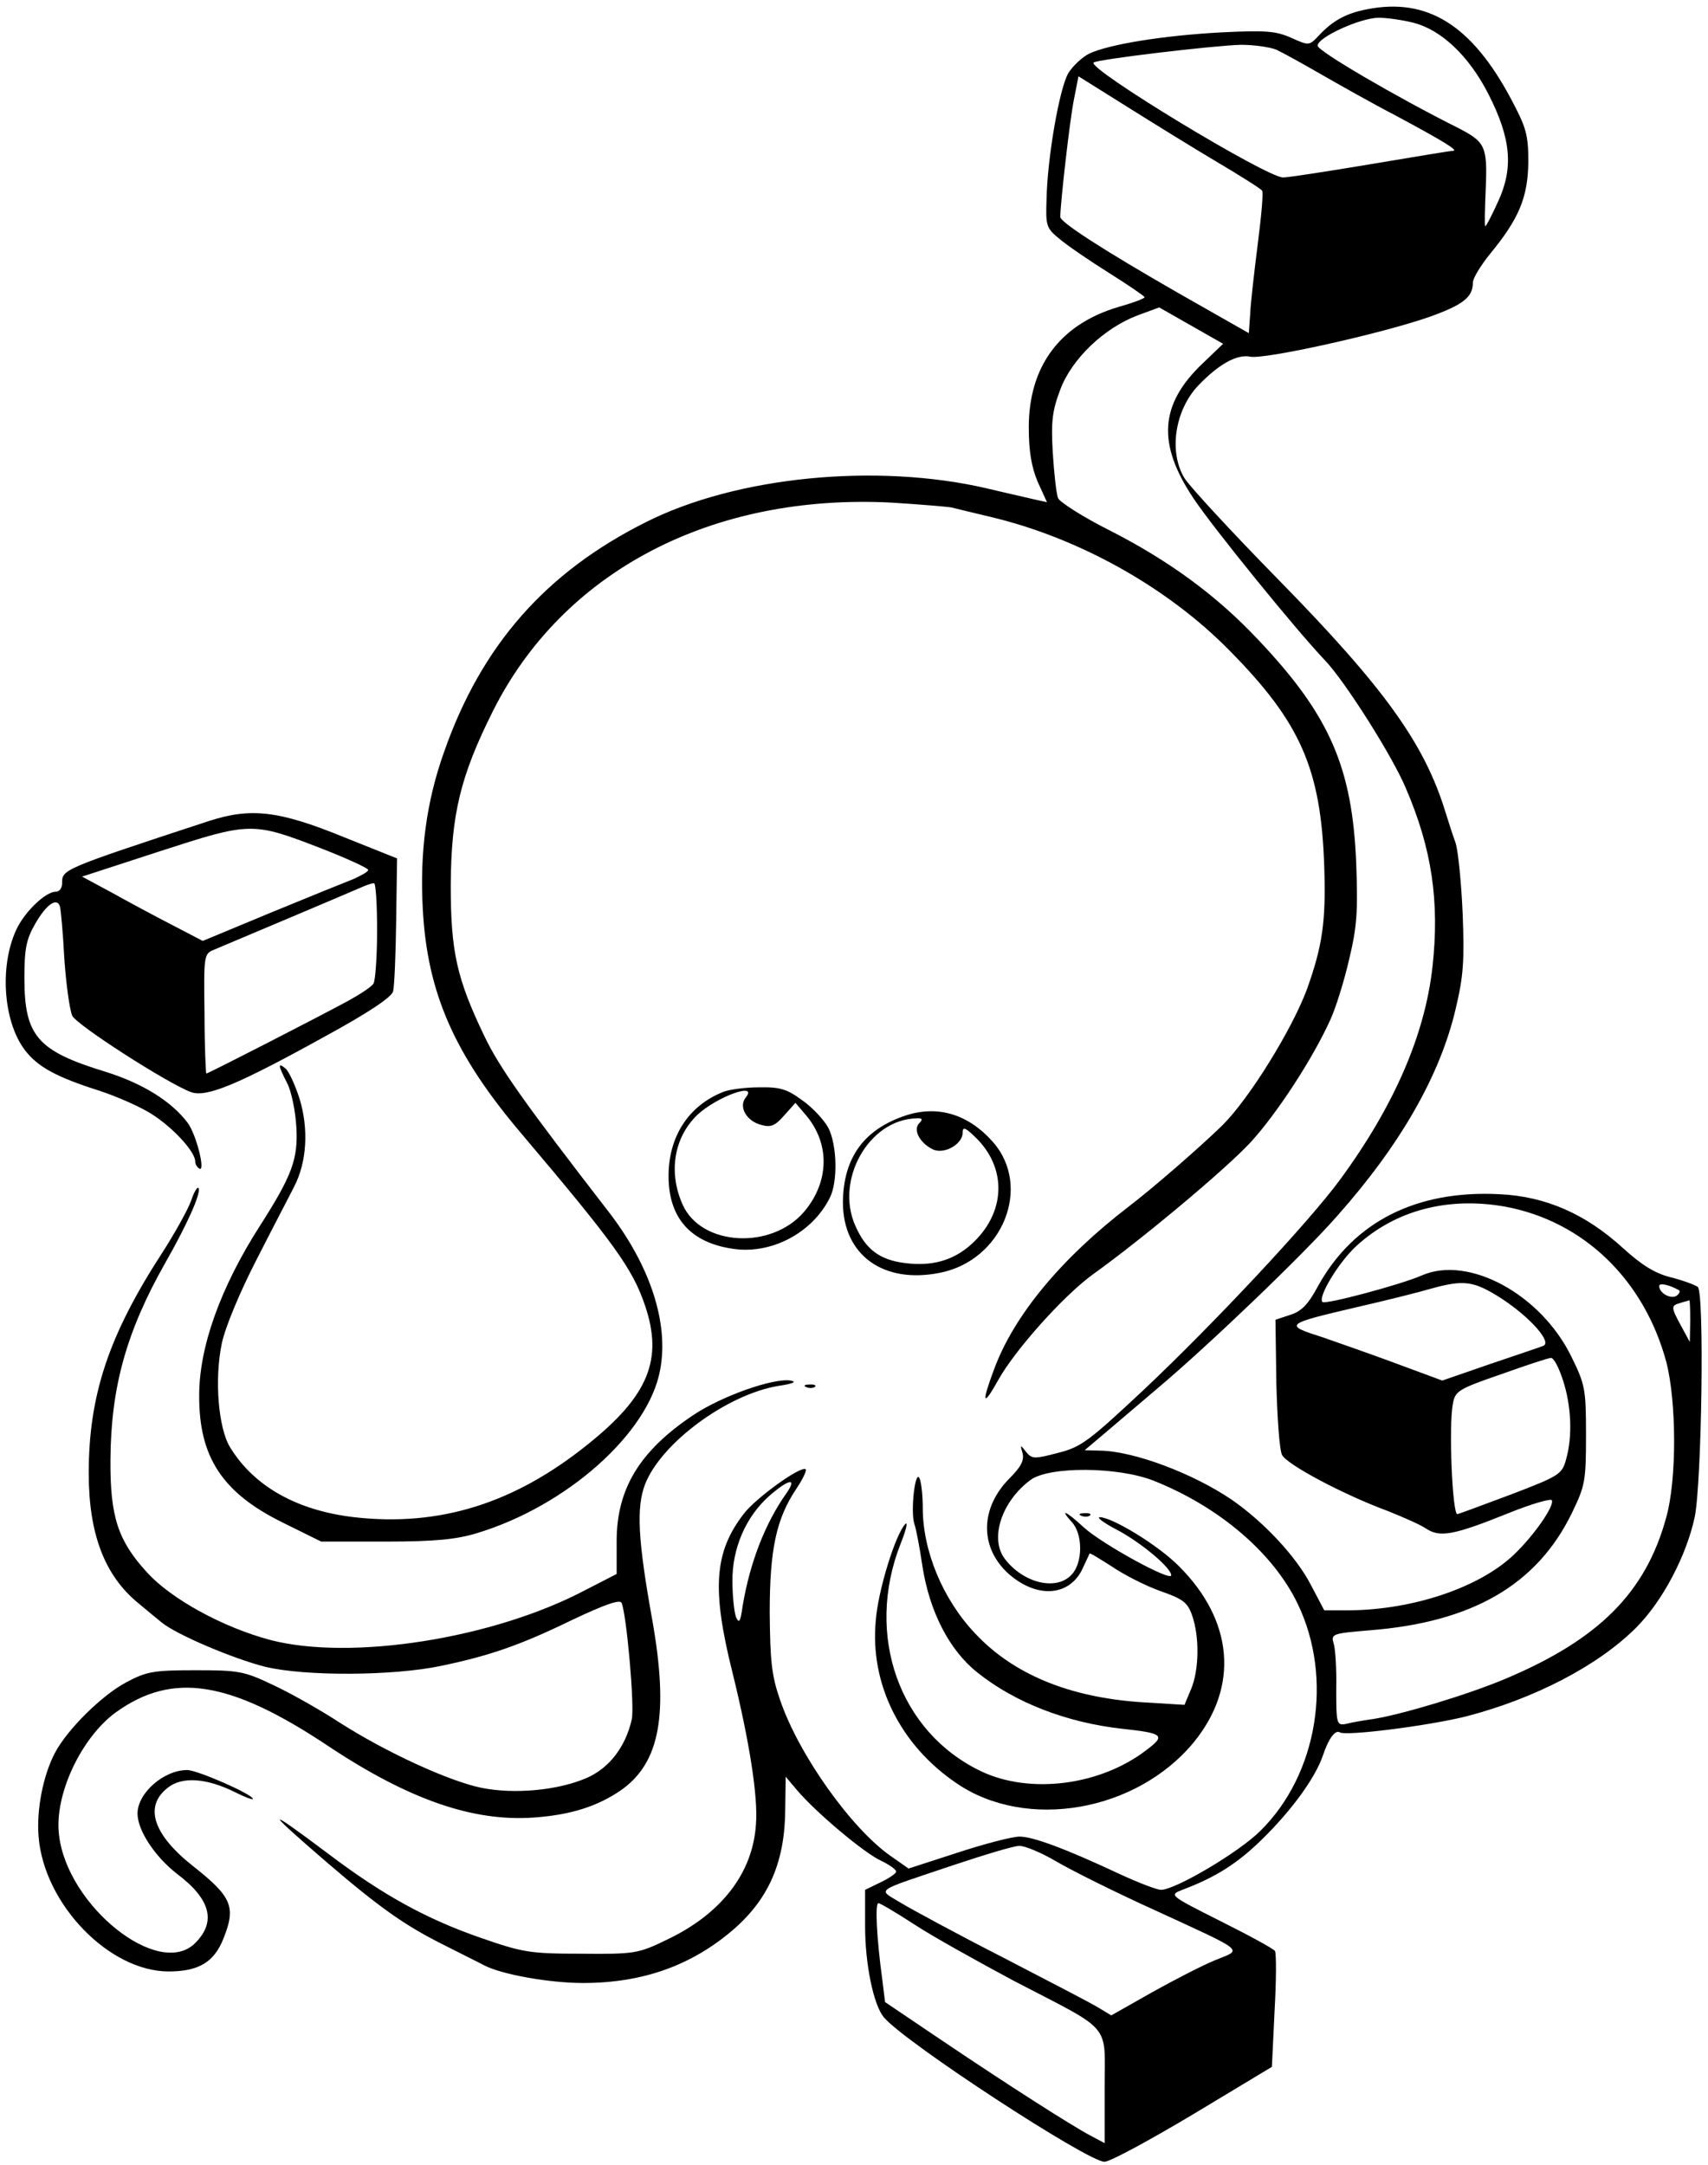 <?xml version="1.0" standalone="no"?>
<!DOCTYPE svg PUBLIC "-//W3C//DTD SVG 20010904//EN"
 "http://www.w3.org/TR/2001/REC-SVG-20010904/DTD/svg10.dtd">
<svg version="1.0" xmlns="http://www.w3.org/2000/svg"
 width="385pt" height="488pt" viewBox="0 0 385 488"
 preserveAspectRatio="xMidYMid meet">

<g transform="translate(0,488) scale(0.1,-0.1)"
fill="#000000" stroke="none">
<path d="M3081 4859 c-47 -9 -78 -26 -110 -61 -20 -21 -21 -21 -61 -3 -34 15
-57 17 -157 12 -131 -7 -254 -27 -298 -48 -16 -8 -37 -28 -47 -44 -20 -35 -47
-189 -49 -284 -2 -61 -1 -65 31 -91 18 -15 68 -49 111 -76 43 -27 78 -51 79
-54 0 -3 -27 -13 -59 -22 -132 -39 -202 -134 -202 -271 0 -55 6 -89 20 -123
l21 -46 -23 5 c-12 3 -62 14 -112 26 -249 58 -565 27 -769 -76 -226 -113 -371
-278 -455 -518 -40 -112 -55 -226 -48 -354 10 -189 71 -328 222 -506 210 -248
251 -305 279 -388 41 -121 8 -203 -128 -312 -166 -134 -335 -187 -528 -165
-128 15 -225 69 -279 157 -27 43 -36 154 -19 235 8 37 40 114 78 188 35 69 74
143 85 165 29 56 33 131 12 199 -10 31 -24 61 -31 67 -18 15 -18 9 3 -32 10
-19 19 -64 21 -100 4 -71 -9 -108 -82 -222 -89 -139 -137 -273 -137 -382 -1
-139 52 -220 188 -287 l87 -43 145 0 c112 0 160 5 206 19 202 61 387 225 413
368 20 105 -22 234 -115 355 -191 247 -247 326 -281 397 -63 131 -76 192 -76
341 1 160 22 246 95 392 158 315 493 491 899 470 63 -4 124 -9 135 -11 11 -3
50 -12 87 -21 199 -47 400 -159 540 -302 160 -162 206 -267 213 -488 4 -122
-4 -177 -39 -275 -34 -91 -129 -245 -190 -306 -50 -49 -157 -142 -212 -184
-150 -115 -258 -244 -303 -366 -29 -77 -26 -88 9 -25 38 68 146 189 213 238
113 81 298 236 355 297 59 64 141 189 181 278 12 26 31 87 42 135 18 75 20
108 16 218 -9 216 -60 333 -221 503 -93 99 -199 177 -334 246 -60 30 -113 64
-117 73 -4 10 -9 56 -12 103 -4 71 -1 94 17 142 26 69 98 138 174 167 l49 18
72 -41 72 -41 -47 -45 c-96 -92 -102 -180 -20 -303 43 -65 232 -298 298 -367
45 -48 151 -215 181 -287 59 -137 76 -256 60 -402 -17 -154 -87 -315 -209
-481 -69 -94 -283 -323 -441 -472 -125 -117 -142 -130 -194 -143 -53 -14 -59
-14 -72 2 -13 17 -14 17 -8 -3 4 -16 -4 -31 -29 -56 -68 -68 -68 -158 -1 -217
65 -56 139 -49 167 17 7 15 13 28 14 30 1 2 23 -12 50 -29 26 -18 75 -43 108
-55 52 -18 63 -26 73 -55 17 -48 16 -123 -2 -166 l-15 -36 -98 6 c-162 11
-288 63 -374 155 -73 77 -118 186 -118 283 0 26 -3 56 -7 66 -10 24 -21 -74
-12 -102 4 -11 12 -53 18 -94 16 -104 61 -191 124 -241 85 -68 201 -113 327
-127 93 -10 98 -15 54 -48 -104 -80 -262 -100 -372 -48 -185 88 -263 307 -182
513 12 30 17 50 11 45 -22 -22 -62 -150 -67 -219 -13 -142 55 -279 181 -365
158 -109 408 -65 537 93 101 125 88 273 -34 395 -46 47 -151 111 -179 111 -8
0 9 -13 38 -28 55 -29 123 -86 123 -103 0 -15 -155 70 -197 108 -40 37 -56 44
-27 12 25 -27 25 -91 0 -118 -34 -38 -109 -20 -151 35 -35 46 -7 130 58 178
42 31 198 30 278 -2 148 -59 269 -163 324 -277 81 -168 45 -385 -84 -512 -49
-49 -192 -133 -224 -133 -9 0 -51 16 -94 36 -124 58 -195 84 -225 84 -16 0
-78 -16 -139 -36 l-111 -36 -40 28 c-89 62 -208 229 -250 353 -19 55 -22 88
-23 196 0 143 15 212 60 279 14 21 24 41 21 44 -10 9 -113 -65 -140 -101 -66
-86 -72 -169 -25 -357 38 -154 58 -280 53 -342 -7 -111 -79 -203 -202 -261
-64 -31 -72 -32 -192 -31 -116 0 -132 3 -227 36 -121 42 -220 96 -344 190
-144 108 -144 102 0 -22 119 -102 175 -141 261 -184 41 -21 82 -41 91 -46 40
-21 148 -40 223 -40 136 0 247 40 342 123 78 69 114 152 114 272 l1 70 27 -32
c44 -51 149 -139 187 -157 19 -9 35 -20 35 -25 0 -4 -16 -15 -35 -24 l-35 -17
0 -82 c0 -86 19 -177 42 -205 46 -56 463 -328 498 -326 14 1 104 50 201 108
l176 106 6 126 c4 69 4 129 1 135 -3 5 -58 35 -122 67 -117 59 -117 59 -87 71
77 29 125 60 181 115 67 66 119 138 136 188 13 39 28 58 38 52 14 -9 201 15
285 36 154 40 297 114 383 200 59 59 113 161 132 249 16 79 22 506 7 519 -7 5
-34 15 -62 22 -35 9 -64 27 -106 65 -84 77 -174 117 -278 122 -188 10 -330
-62 -410 -207 -22 -41 -37 -57 -63 -65 l-33 -11 2 -143 c2 -78 7 -151 13 -162
12 -22 138 -89 238 -126 35 -14 74 -31 87 -40 31 -20 61 -15 185 35 52 21 97
34 98 29 6 -13 -41 -80 -85 -122 -77 -74 -227 -125 -373 -126 l-55 0 -30 57
c-33 64 -106 142 -178 192 -88 60 -222 110 -297 111 l-35 1 26 22 c14 12 77
65 140 119 114 96 329 302 404 388 142 160 231 316 266 465 18 75 20 110 16
215 -3 69 -10 141 -16 160 -7 19 -17 51 -23 70 -47 153 -136 278 -375 522
-106 108 -202 212 -213 230 -36 59 -22 153 31 209 46 48 87 71 117 65 31 -7
297 52 405 90 75 27 97 44 97 77 0 10 18 39 39 65 65 79 85 127 86 207 0 62
-5 78 -39 142 -89 167 -189 229 -325 202z m104 -30 c64 -16 126 -75 170 -161
51 -100 57 -166 22 -242 -14 -31 -27 -56 -29 -56 -2 0 -1 38 1 85 4 96 -1 105
-63 137 -136 68 -316 173 -316 185 0 19 97 63 138 63 18 0 53 -5 77 -11z
m-308 -61 c15 -7 60 -32 100 -55 40 -23 116 -66 170 -94 108 -58 142 -79 128
-79 -6 0 -89 -14 -185 -30 -96 -16 -185 -30 -198 -30 -37 0 -441 245 -427 259
7 7 266 38 332 40 29 0 65 -5 80 -11z m-134 -253 c54 -32 100 -61 102 -65 3
-4 -2 -59 -10 -121 -8 -63 -16 -133 -17 -157 l-3 -43 -160 91 c-169 97 -265
159 -265 171 0 30 22 224 31 266 l10 51 107 -67 c59 -37 151 -94 205 -126z
m650 -2355 c177 -33 313 -165 363 -350 23 -89 24 -264 0 -350 -46 -169 -151
-275 -362 -364 -85 -36 -235 -81 -299 -91 -22 -3 -50 -8 -61 -11 -21 -4 -22 0
-22 79 1 45 -2 92 -6 103 -6 21 -2 22 81 29 231 18 377 102 456 264 30 62 32
72 32 176 0 104 -2 114 -33 177 -69 141 -232 229 -337 183 -48 -21 -217 -66
-224 -60 -11 11 36 89 76 126 88 81 207 112 336 89z m-7 -208 c65 -43 114 -99
92 -106 -7 -3 -61 -21 -120 -41 l-107 -37 -108 40 c-59 22 -132 47 -160 57
-91 29 -89 30 82 70 61 14 133 32 160 40 76 21 97 18 161 -23z m398 20 c4 -2
2 -8 -5 -13 -13 -8 -39 6 -39 22 0 8 22 3 44 -9z m26 -69 l-1 -48 -19 35 c-24
44 -24 47 -2 53 9 3 18 5 20 6 1 0 2 -20 2 -46z m-287 -134 c19 -58 22 -127 7
-179 -9 -33 -15 -37 -122 -78 -62 -23 -117 -44 -123 -45 -11 -2 -20 199 -10
249 5 28 12 33 108 66 56 20 107 37 113 37 6 1 18 -22 27 -50z m-1751 -256
c-48 -68 -82 -157 -98 -253 -5 -36 -8 -41 -15 -25 -4 11 -8 47 -8 80 -1 74 30
146 83 193 45 39 64 42 38 5z m609 -829 c34 -20 132 -69 218 -108 215 -99 202
-89 139 -115 -29 -12 -93 -45 -143 -73 l-90 -51 -30 18 c-16 10 -113 60 -215
113 -102 52 -205 108 -230 123 -52 32 -64 23 120 85 69 23 135 43 147 43 12 1
50 -15 84 -35z m-320 -142 c41 -27 142 -83 224 -127 225 -117 205 -93 205
-241 l0 -125 -32 17 c-40 21 -183 112 -343 220 l-120 81 -6 49 c-13 95 -17
174 -9 174 4 0 41 -22 81 -48z"/>
<path d="M470 3029 c-332 -109 -330 -109 -330 -140 0 -11 -6 -19 -14 -19 -22
0 -65 -40 -86 -79 -42 -82 -34 -212 16 -278 29 -38 71 -61 169 -92 39 -13 92
-36 118 -53 47 -30 97 -84 97 -106 0 -6 4 -13 9 -16 15 -10 -6 76 -26 103 -37
49 -102 89 -185 115 -154 47 -183 81 -183 211 0 66 4 87 24 122 25 44 49 61
56 40 2 -6 7 -60 10 -118 4 -58 12 -116 18 -129 12 -22 216 -153 268 -172 35
-12 105 17 302 126 99 54 149 88 153 101 3 11 6 83 7 160 l2 140 -120 48
c-147 60 -210 67 -305 36z m253 -61 c59 -23 107 -45 107 -49 0 -4 -15 -12 -32
-20 -18 -7 -102 -41 -187 -76 l-154 -64 -71 37 c-39 20 -100 53 -136 73 l-65
35 175 57 c204 66 208 67 363 7z m127 -185 c0 -60 -4 -113 -8 -120 -4 -7 -30
-24 -57 -39 -76 -41 -316 -164 -320 -164 -1 0 -4 61 -4 135 -2 132 -1 135 21
144 45 19 313 132 333 141 11 5 23 9 28 9 4 1 7 -47 7 -106z"/>
<path d="M1631 2419 c-79 -31 -124 -101 -124 -190 0 -94 49 -150 145 -164 86
-13 178 35 218 114 19 36 17 120 -3 159 -10 18 -36 46 -59 62 -34 25 -50 30
-97 29 -31 0 -67 -5 -80 -10z m50 -13 c-17 -21 2 -54 36 -62 21 -6 31 -1 51
22 l25 28 23 -27 c55 -64 54 -150 -3 -218 -74 -87 -232 -78 -274 15 -33 73
-20 152 33 203 44 41 138 75 109 39z"/>
<path d="M2043 2366 c-95 -31 -142 -95 -143 -196 0 -119 91 -185 219 -159 141
28 208 194 119 295 -55 62 -123 83 -195 60z m29 -18 c-14 -14 0 -43 29 -58 25
-14 69 10 69 37 0 13 5 12 26 -8 76 -71 72 -175 -9 -246 -40 -35 -88 -48 -148
-40 -56 7 -88 31 -111 84 -46 103 30 239 137 242 14 1 16 -2 7 -11z"/>
<path d="M431 2174 c-7 -20 -37 -74 -66 -119 -120 -185 -165 -320 -165 -496 0
-137 36 -231 112 -293 18 -15 42 -35 52 -43 34 -28 162 -82 233 -100 90 -22
290 -21 398 2 110 23 179 47 298 105 70 33 104 45 108 37 11 -23 30 -234 23
-263 -14 -62 -51 -110 -102 -132 -65 -28 -163 -37 -237 -22 -73 15 -215 80
-321 148 -43 28 -110 66 -149 84 -65 31 -77 33 -175 33 -94 0 -110 -3 -155
-27 -55 -29 -133 -106 -161 -159 -27 -51 -42 -129 -37 -189 12 -152 159 -304
293 -304 68 0 103 21 124 75 28 70 19 93 -67 161 -92 72 -113 136 -59 178 32
26 88 22 152 -10 22 -11 40 -18 40 -15 0 10 -125 65 -148 65 -53 0 -112 -52
-112 -98 0 -38 39 -97 89 -136 76 -57 89 -108 41 -156 -82 -82 -289 84 -307
244 -11 90 50 219 128 276 128 92 257 72 479 -76 182 -121 327 -171 464 -161
83 6 142 25 195 61 89 62 109 172 71 386 -32 178 -36 252 -16 304 36 93 185
203 301 222 33 5 42 9 27 12 -39 6 -156 -35 -221 -79 -119 -80 -171 -165 -171
-283 l0 -74 -70 -36 c-208 -110 -528 -160 -710 -113 -106 28 -224 92 -279 153
-65 71 -83 125 -82 254 1 163 36 289 124 444 50 88 79 154 75 167 -2 6 -10 -6
-17 -27z"/>
<path d="M1818 1753 c7 -3 16 -2 19 1 4 3 -2 6 -13 5 -11 0 -14 -3 -6 -6z"/>
<path d="M2438 1463 c7 -3 16 -2 19 1 4 3 -2 6 -13 5 -11 0 -14 -3 -6 -6z"/>
</g>
</svg>
